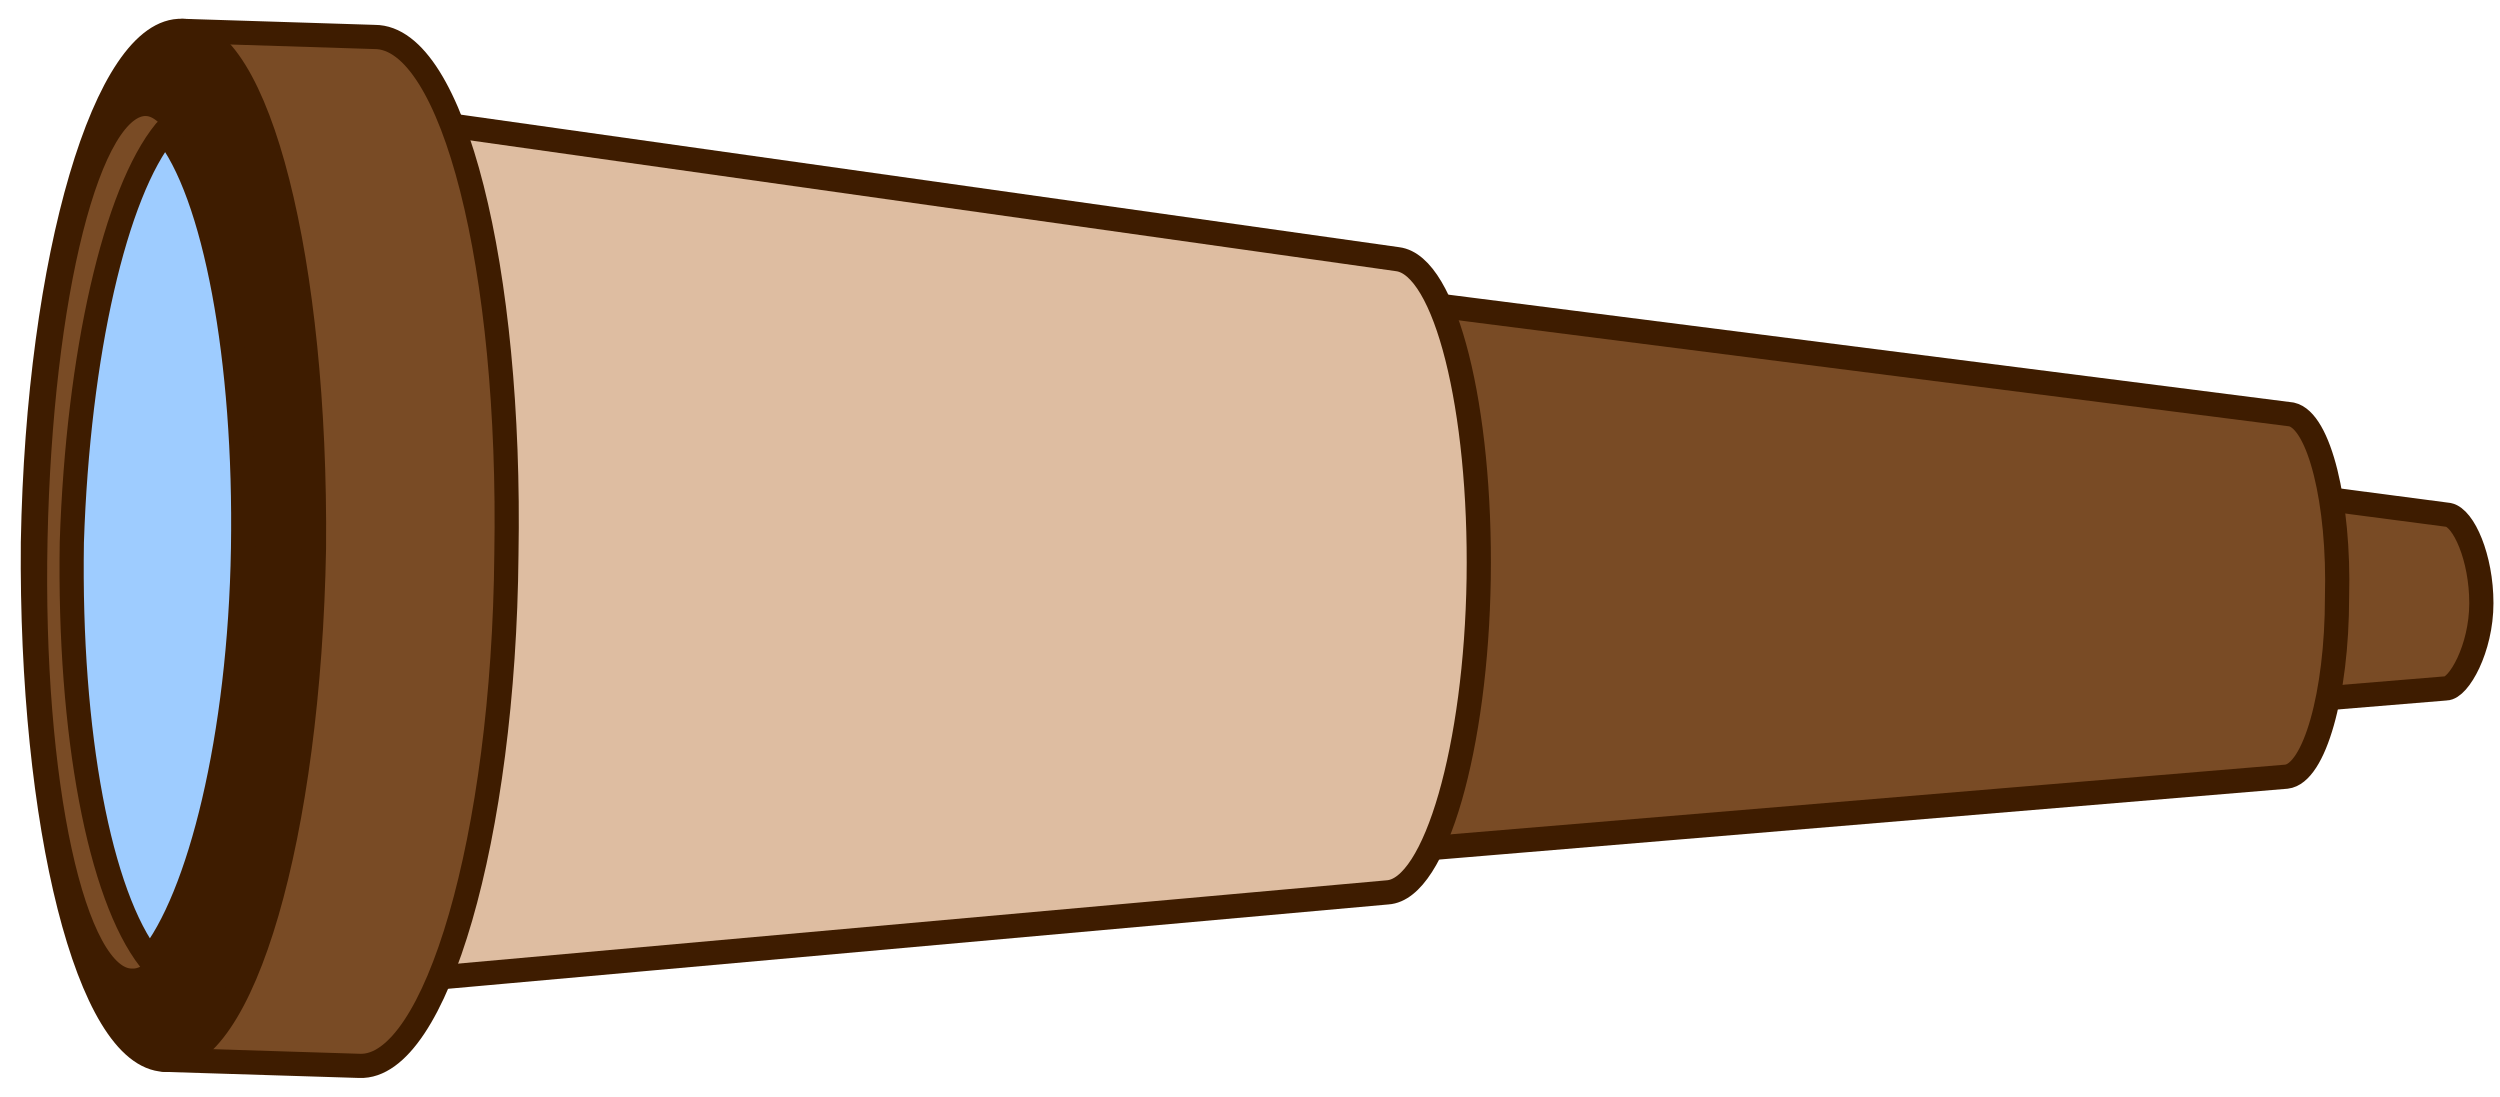 <svg width="155" height="68" viewBox="0 0 155 68" fill="none" xmlns="http://www.w3.org/2000/svg">
<g clip-path="url(#clip0_60_1607)">
<path d="M151.646 42.681C152.431 42.681 153.844 40.227 153.844 37.397C153.844 34.566 152.745 32.112 151.803 31.923L124.488 28.337L124.174 44.946L151.646 42.681Z" fill="#794B25" stroke="#3E1C00" stroke-width="1.5" stroke-miterlimit="10" stroke-linecap="round" stroke-linejoin="round"/>
<path d="M141.756 48.154C143.483 47.966 144.896 43.059 144.896 37.019C145.053 31.169 143.797 26.073 142.07 25.695L85.87 18.523L85.242 52.873L141.756 48.154Z" fill="#794B25" stroke="#3E1C00" stroke-width="1.5" stroke-miterlimit="10" stroke-linecap="round" stroke-linejoin="round"/>
<path d="M86.027 55.327C89.01 55.138 91.522 46.267 91.678 35.887C91.835 25.318 89.638 16.448 86.655 16.07L23.862 7.2L22.92 60.988L86.027 55.327Z" fill="#DEBDA1" stroke="#3E1C00" stroke-width="1.5" stroke-miterlimit="10" stroke-linecap="round" stroke-linejoin="round"/>
<path d="M22.292 66.084C27.002 66.273 31.24 51.929 31.397 34.377C31.711 16.636 28.101 2.292 23.234 2.292L11.303 1.915L10.204 65.707L22.292 66.084Z" fill="#794B25" stroke="#3E1C00" stroke-width="1.5" stroke-miterlimit="10" stroke-linecap="round" stroke-linejoin="round"/>
<path d="M19.466 33.999C19.152 51.74 15.071 65.895 10.204 65.707C5.495 65.518 1.884 51.174 2.041 33.622C2.355 15.881 6.594 1.726 11.303 1.915C16.013 1.915 19.623 16.259 19.466 33.999Z" fill="#3E1C00" stroke="#3E1C00" stroke-width="1.5" stroke-miterlimit="10" stroke-linecap="round" stroke-linejoin="round"/>
<path d="M15.071 33.811C14.757 48.909 11.774 60.988 8.164 60.8C4.553 60.8 1.884 48.532 2.198 33.433C2.512 18.335 5.495 6.256 9.106 6.445C12.559 6.633 15.228 18.901 15.071 33.811Z" fill="#794B25" stroke="#3E1C00" stroke-width="1.5" stroke-miterlimit="10" stroke-linecap="round" stroke-linejoin="round"/>
<path d="M4.453 33.622C4.26 45.512 6.19 55.515 9.278 59.478C12.366 55.704 14.876 45.701 15.069 33.999C15.261 22.298 13.331 11.918 10.243 8.143C7.155 11.918 4.839 21.921 4.453 33.622Z" fill="#9ECCFF" stroke="#3E1C00" stroke-width="1.5" stroke-miterlimit="10" stroke-linecap="round" stroke-linejoin="round"/>
</g>
<defs>
<clipPath id="clip0_60_1607">
<rect width="154" height="67" fill="white" transform="translate(0.943 0.405)"/>
</clipPath>
</defs>
</svg>
